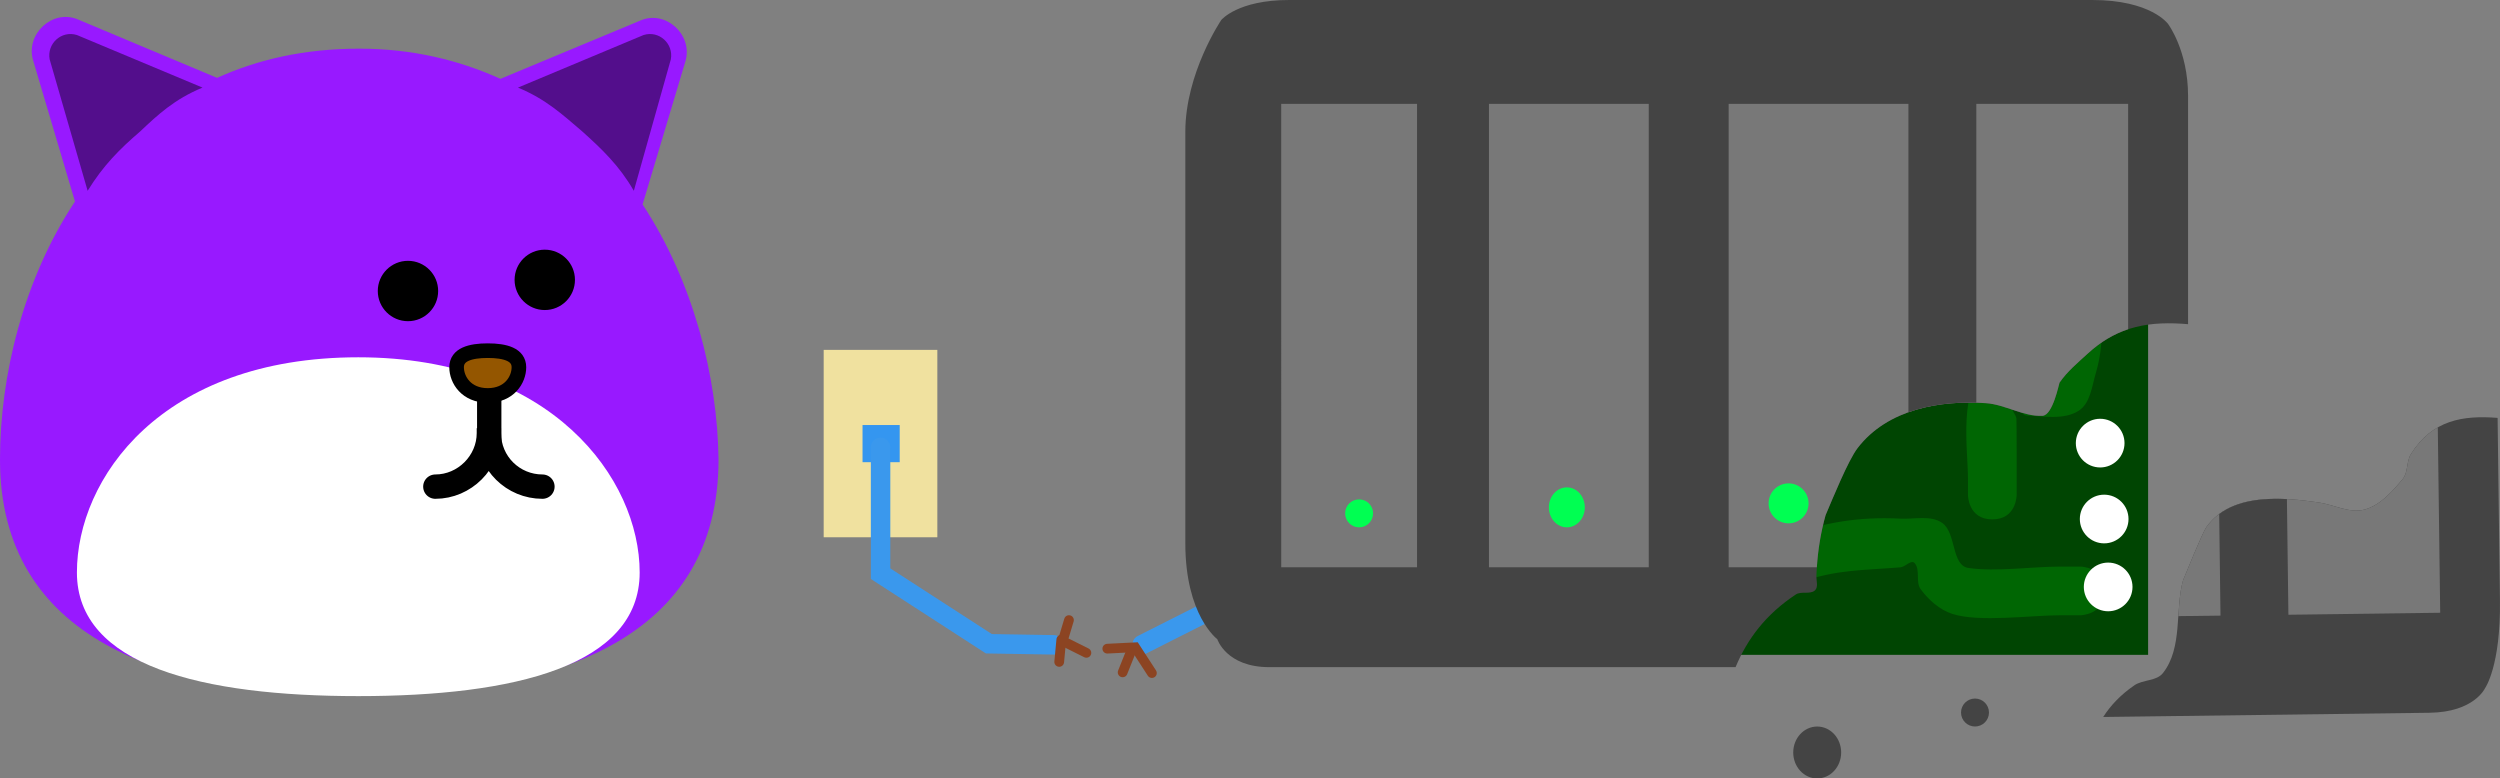 <svg version="1.1" xmlns="http://www.w3.org/2000/svg" xmlns:xlink="http://www.w3.org/1999/xlink" width="256.772" height="79.953" viewBox="0,0,256.772,79.953"><rect x="0" y="0" width="256.772" height="79.953" fill="#808080" stroke="none"/><g transform="translate(-191.614,-140.023)"><g data-paper-data="{&quot;isPaintingLayer&quot;:true}" fill-rule="nonzero" stroke-linejoin="miter" stroke-miterlimit="10" stroke-dasharray="" stroke-dashoffset="0" style="mix-blend-mode: normal"><path d="M265.414,187.22c0,18.3 -16.5,24.2 -36.9,24.2c-20.4,0 -36.9,-5.9 -36.9,-24.2c0,-8.6 2.4,-18.5 7.7,-26.5l-4.3,-14.5c-0.8,-2.7 2,-5.3 4.6,-4.2l14.3,6c4.2,-1.9 9,-3 14.6,-3c5.5,0 10.3,1.2 14.5,3.1l14.4,-6c2.6,-1.1 5.4,1.5 4.6,4.2l-4.4,14.7c5.2,7.9 7.7,17.7 7.8,26.2z" fill="#9819ff" stroke="none" stroke-width="1" stroke-linecap="butt"/><path d="M257.314,198.82c0,9.6 -12.9,12.7 -28.9,12.7c-16,0 -28.9,-3.1 -28.9,-12.7c0,-9.6 8.6,-22.1 28.9,-22.1c19.9,0 28.9,12.5 28.9,22.1z" fill="#ffffff" stroke="none" stroke-width="1" stroke-linecap="butt"/><path d="M230.416,169.912c0,-1.712 1.388,-3.1 3.1,-3.1c1.712,0 3.1,1.388 3.1,3.1c0,1.712 -1.388,3.1 -3.1,3.1c-1.712,0 -3.1,-1.388 -3.1,-3.1z" fill="#000000" stroke="none" stroke-width="1" stroke-linecap="butt"/><path d="M244.467,168.767c0,-1.712 1.388,-3.1 3.1,-3.1c1.712,0 3.1,1.388 3.1,3.1c0,1.712 -1.388,3.1 -3.1,3.1c-1.712,0 -3.1,-1.388 -3.1,-3.1z" fill="#000000" stroke="none" stroke-width="1" stroke-linecap="butt"/><path d="M206.014,153.52c-2.1,1.8 -3.8,3.5 -5.4,6.1l-3.9,-13.5c-0.3,-1.6 1.2,-3 2.8,-2.5l12.9,5.4c-2.9,1.2 -4.6,2.8 -6.4,4.5z" fill="#530e8c" stroke="none" stroke-width="1" stroke-linecap="butt"/><path d="M244.814,149.02l12.9,-5.4c1.6,-0.5 3.1,0.9 2.8,2.5l-3.8,13.5c-1.5,-2.6 -3.3,-4.3 -5.3,-6.1c-2,-1.7 -3.7,-3.3 -6.6,-4.5z" fill="#530e8c" stroke="none" stroke-width="1" stroke-linecap="butt"/><path d="M241.862,180.47v6.536" fill="none" stroke="#000000" stroke-width="2.5" stroke-linecap="round"/><path d="M238.511,177.739c0,-1.3 1.4,-1.7 3.2,-1.7c1.8,0 3.2,0.4 3.2,1.7c0,1.3 -1,2.9 -3.2,2.9c-2.2,0 -3.2,-1.6 -3.2,-2.9z" fill="#945600" stroke="#000000" stroke-width="1.5" stroke-linecap="butt"/><path d="M276.213,195.205v-19.247h11.674v19.247z" fill="#f0e19f" stroke="none" stroke-width="0" stroke-linecap="butt"/><path d="M280.204,187.494v-3.817h3.817v3.817z" fill="#3496f0" stroke="none" stroke-width="0" stroke-linecap="butt"/><path d="M299.834,206.252l-6.653,-0.109l-11.124,-7.198v-12.978" fill="none" stroke="#3a98ed" stroke-width="2" stroke-linecap="round"/><path d="M308.918,206.24l10.579,-5.344" fill="none" stroke="#3a98ed" stroke-width="2" stroke-linecap="round"/><g stroke="none" stroke-linecap="butt"><g><path d="M369.982,166.66h42.262v40.621h-42.262z" fill="#004502" stroke-width="0"/><path d="M396.242,193.369c-2.5,0 -2.5,-2.5 -2.5,-2.5v-1.641c0,-3.059 -1.028,-9.365 1.96,-11.535c1.748,-1.27 4.38,1.052 6.463,0.48c0.321,-0.088 -0.173,-0.654 -0.156,-0.987c0.164,-3.208 0.554,-5.463 -0.376,-8.608c0,0 -0.687,-2.404 1.717,-3.091c2.404,-0.687 3.091,1.717 3.091,1.717c0.991,3.565 1.534,7.422 0.445,11.087c-0.411,1.383 -0.57,3.179 -1.797,3.937c-1.518,0.937 -3.55,0.557 -5.332,0.466c-0.519,-0.027 -0.837,-0.957 -1.335,-0.806c-0.37,0.112 0.265,0.736 0.295,1.121c0.033,0.422 0.024,5.991 0.024,6.218v1.641c0,0 0,2.5 -2.5,2.5z" fill="#006603" stroke-width="0.5"/><path d="M407.769,200.716c0,2.5 -2.5,2.5 -2.5,2.5h-2.052c-2.998,0 -8.365,0.748 -11.085,-0.141c-1.305,-0.427 -2.43,-1.43 -3.248,-2.533c-0.55,-0.741 -0.005,-2.018 -0.631,-2.695c-0.343,-0.371 -0.945,0.404 -1.448,0.445c-4.013,0.327 -6.419,0.209 -10.288,1.513c0,0 -2.372,0.791 -3.162,-1.581c-0.791,-2.372 1.581,-3.162 1.581,-3.162c4.105,-1.355 7.508,-1.994 11.869,-1.77c1.438,0.074 3.119,-0.384 4.296,0.445c1.456,1.026 0.924,4.36 2.686,4.62c2.838,0.418 6.537,-0.141 9.43,-0.141h2.052c0,0 2.5,0 2.5,2.5z" fill="#006603" stroke-width="0.5"/></g><path d="M317.051,142.075c0,0 1.668,-2.052 6.975,-2.052c12.145,0 61.252,0 82.473,0c6.061,0 7.796,2.462 7.796,2.462c0,0 2.052,2.729 2.052,7.386c0,4.247 0,13.51 0,23.449c-3.789,-0.321 -7.117,0.101 -10.284,3c-1.031,0.944 -2.131,1.856 -2.921,3.01c-0.05,0.073 -0.677,3.345 -1.745,3.398c-1.978,0.098 -3.823,-1.156 -5.798,-1.295c-4.692,-0.33 -10.12,0.599 -13.2,4.615c-0.97,1.265 -2.588,5.26 -3.284,6.889c-0.566,2.024 -0.868,4.134 -0.941,6.235c-0.017,0.499 0.22,1.156 -0.151,1.49c-0.499,0.45 -1.411,0.051 -1.97,0.423c-3.097,2.056 -4.977,4.573 -6.181,7.461c-20.345,0 -41.128,0 -47.898,0c-4.411,0 -5.334,-2.872 -5.334,-2.872c0,0 -3.283,-2.437 -3.283,-9.848c0,-13.636 0,-34.386 0,-42.262c0,-6.033 3.693,-11.489 3.693,-11.489z" fill="#444444" stroke-width="NaN"/><path d="M323.206,150.692h86.987v23.148c-1.42,0.471 -2.789,1.254 -4.129,2.481c-1.031,0.944 -2.131,1.856 -2.921,3.01c-0.05,0.073 -0.677,3.345 -1.745,3.398c-1.978,0.098 -3.823,-1.156 -5.798,-1.295c-4.692,-0.33 -10.12,0.599 -13.2,4.615c-0.97,1.265 -2.588,5.26 -3.284,6.889c-0.487,1.74 -0.778,3.544 -0.897,5.351h-55.012z" fill="#787878" stroke-width="0"/><path d="M387.625,146.178h6.975v35.205c-2.32,-0.07 -4.763,0.187 -6.975,0.98z" fill="#444444" stroke-width="0"/><path d="M360.955,143.716h8.206v59.496h-8.206z" fill="#444444" stroke-width="0"/><path d="M337.157,146.178h7.386v57.034h-7.386z" fill="#444444" stroke-width="0"/><path d="M375.316,193.775c-1.133,0 -2.052,-0.919 -2.052,-2.052c0,-1.133 0.919,-2.052 2.052,-2.052c1.133,0 2.052,0.919 2.052,2.052c0,1.133 -0.919,2.052 -2.052,2.052z" fill="#00ff52" stroke-width="0"/><path d="M352.543,194.185c-1.02,0 -1.846,-0.919 -1.846,-2.052c0,-1.133 0.827,-2.052 1.846,-2.052c1.02,0 1.846,0.919 1.846,2.052c0,1.133 -0.827,2.052 -1.846,2.052z" fill="#00ff52" stroke-width="0"/><path d="M331.207,194.185c-0.793,0 -1.436,-0.643 -1.436,-1.436c0,-0.793 0.643,-1.436 1.436,-1.436c0.793,0 1.436,0.643 1.436,1.436c0,0.793 -0.643,1.436 -1.436,1.436z" fill="#00ff52" stroke-width="0"/><g><path d="M431.14,201.049c-1.133,0.015 -2.063,-0.892 -2.078,-2.025c-0.015,-1.133 0.892,-2.063 2.025,-2.078c1.133,-0.015 2.063,0.892 2.078,2.025c0.015,1.133 -0.892,2.063 -2.025,2.078z" fill="#00ff52" stroke-width="0"/><g><path d="M448.382,201.647c0.088,6.79 -1.525,9.047 -1.525,9.047c0,0 -1.102,2.476 -5.712,2.536c-7.594,0.098 -20.167,0.26 -33.514,0.433c0.766,-1.196 1.794,-2.284 3.196,-3.249c0.877,-0.604 2.277,-0.421 2.937,-1.256c2.062,-2.608 1.229,-6.538 2.068,-9.536c0.295,-0.71 1.98,-4.869 2.391,-5.452c2.508,-3.559 7.855,-3.079 11.526,-2.544c1.582,0.231 3.2,1.156 4.74,0.73c1.604,-0.444 2.831,-1.844 3.897,-3.122c0.578,-0.692 0.37,-1.804 0.849,-2.568c2.218,-3.537 5.379,-3.996 8.905,-3.723c0.086,6.684 0.172,13.346 0.241,18.704z" fill="#444444" stroke-width="NaN"/><path d="M442.244,202.958l-26.894,0.347c0.086,-1.28 0.164,-2.548 0.482,-3.683c0.295,-0.71 1.98,-4.869 2.391,-5.452c2.508,-3.559 7.855,-3.079 11.526,-2.544c1.582,0.231 3.2,1.156 4.74,0.73c1.604,-0.444 2.831,-1.844 3.897,-3.122c0.578,-0.692 0.37,-1.804 0.849,-2.568c0.806,-1.284 1.735,-2.163 2.762,-2.748z" fill="#787878" stroke-width="0"/><path d="M426.738,209.723l-6.975,0.09l-0.219,-16.997c1.889,-1.404 4.499,-1.657 6.956,-1.533z" fill="#444444" stroke-width="0"/></g></g><path d="M380.718,217.31c0,1.473 -1.102,2.667 -2.462,2.667c-1.36,0 -2.462,-1.194 -2.462,-2.667c0,-1.473 1.102,-2.667 2.462,-2.667c1.36,0 2.462,1.194 2.462,2.667z" fill="#444444" stroke-width="0"/><path d="M395.9,213.206c0,0.793 -0.643,1.436 -1.436,1.436c-0.793,0 -1.436,-0.643 -1.436,-1.436c0,-0.793 0.643,-1.436 1.436,-1.436c0.793,0 1.436,0.643 1.436,1.436z" fill="#444444" stroke-width="0"/><path d="M407.32,183.035c1.381,0 2.5,1.119 2.5,2.5c0,1.381 -1.119,2.5 -2.5,2.5c-1.381,0 -2.5,-1.119 -2.5,-2.5c0,-1.381 1.119,-2.5 2.5,-2.5z" fill="#ffffff" stroke-width="0.5"/><path d="M407.731,190.831c1.381,0 2.5,1.119 2.5,2.5c0,1.381 -1.119,2.5 -2.5,2.5c-1.381,0 -2.5,-1.119 -2.5,-2.5c0,-1.381 1.119,-2.5 2.5,-2.5z" fill="#ffffff" stroke-width="0.5"/><path d="M408.141,197.806c1.381,0 2.5,1.119 2.5,2.5c0,1.381 -1.119,2.5 -2.5,2.5c-1.381,0 -2.5,-1.119 -2.5,-2.5c0,-1.381 1.119,-2.5 2.5,-2.5z" fill="#ffffff" stroke-width="0.5"/></g><path d="M303.196,207.077l-2.434,-1.217l0.644,-2.148" fill="none" stroke="#8c4422" stroke-width="1" stroke-linecap="round"/><path d="M300.619,205.717l-0.215,2.291" fill="none" stroke="#8c4422" stroke-width="1" stroke-linecap="round"/><path d="M305.344,206.647l2.863,-0.143l1.718,2.649" fill="none" stroke="#8c4422" stroke-width="1" stroke-linecap="round"/><path d="M306.919,209.081l1.002,-2.505" fill="none" stroke="#8c4422" stroke-width="1" stroke-linecap="round"/><path d="M236.327,190.005c3,0 5.5,-2.5 5.5,-5.5c0,-0.2 0,-0.2 0,-0.2c0,-0.2 0,-0.3 0,-0.3c0,0 0,0.1 0,0.3c0,0 0,0 0,0.2c0,3.1 2.5,5.5 5.5,5.5" fill="none" stroke="#000000" stroke-width="2.5" stroke-linecap="round"/></g></g></svg>